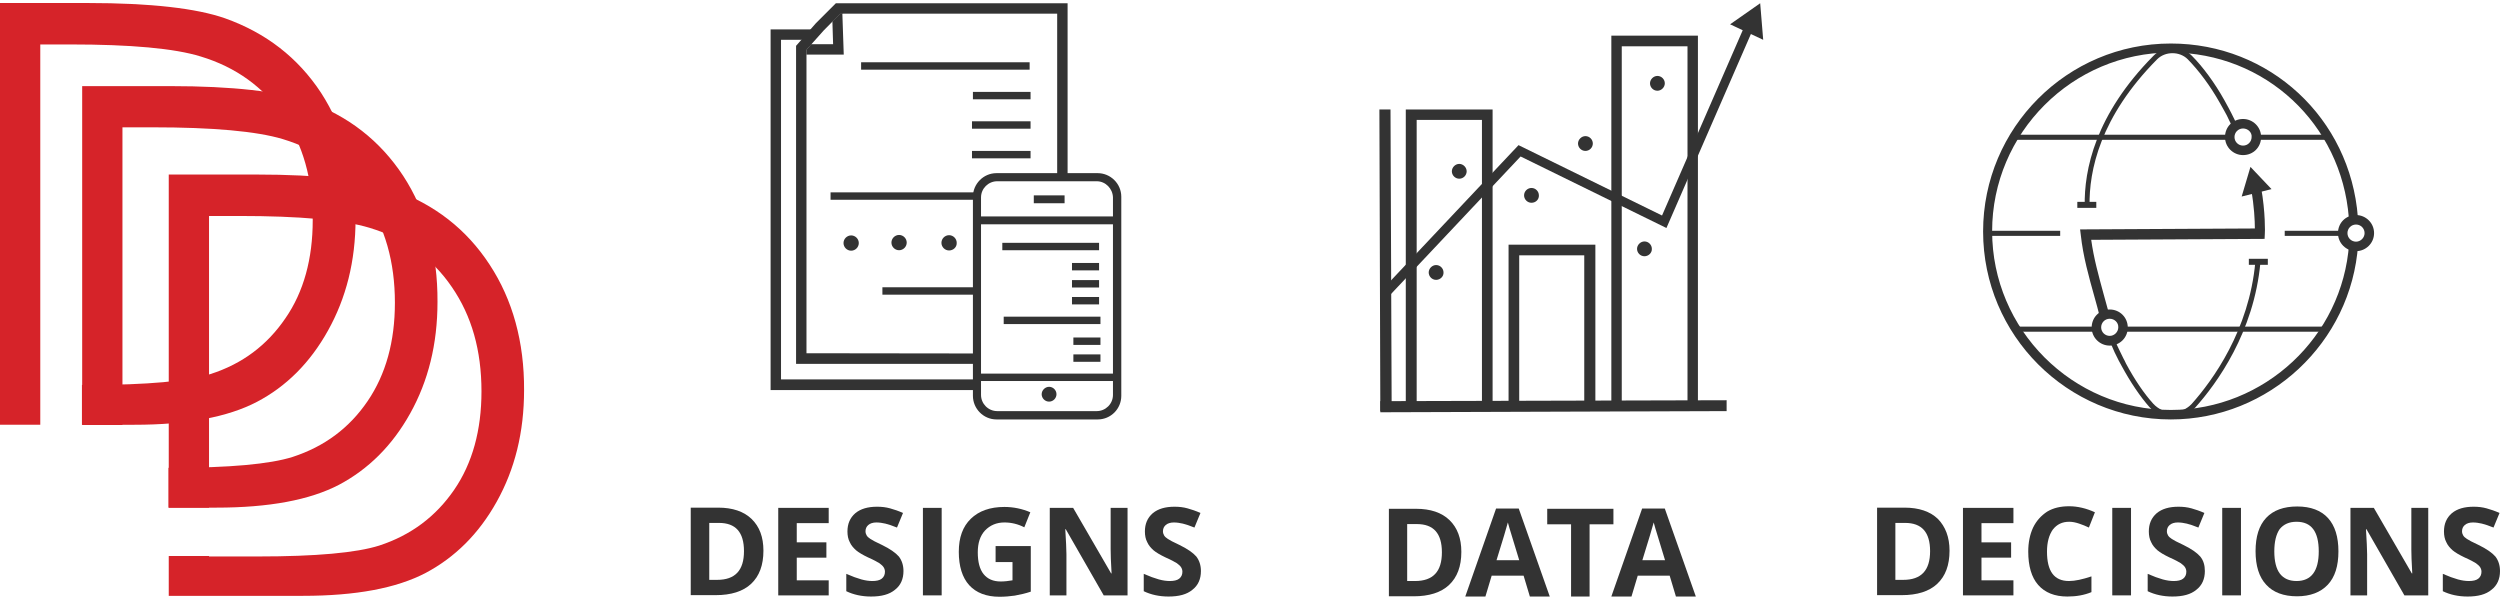 <?xml version="1.0" encoding="utf-8"?>
<!-- Generator: Adobe Illustrator 19.2.1, SVG Export Plug-In . SVG Version: 6.00 Build 0)  -->
<svg version="1.1" id="Layer_1" xmlns="http://www.w3.org/2000/svg" xmlns:xlink="http://www.w3.org/1999/xlink" x="0px" y="0px"
	 viewBox="0 0 1080 259.2" style="enable-background:new 0 0 1080 259.2;" xml:space="preserve">
<style type="text/css">
	.st0{fill:#D62329;}
	.st1{fill:#333333;stroke:#010101;stroke-miterlimit:10;}
	.st2{fill:#333333;}
	.st3{fill:#333333;stroke:#010101;stroke-width:0.822;stroke-miterlimit:10;}
</style>
<g>
	<g>
		<path class="st0" d="M138.7,40.1c-10-15.2-23.8-25.9-41.5-32.2c-12.3-4.3-32-6.6-59.4-6.6H0v182.2h17.4v-17.2v-0.9V19.2h12.9
			c26.2,0,45.1,1.7,56.4,5.2c15.2,4.6,27.1,13.2,35.6,25.6c8.6,12.5,12.8,27.4,12.8,45.1c0,16.7-3.9,31-11.8,42.4
			c-7.9,11.6-18.6,19.7-32.4,24.1c-9.8,3.1-27.2,4.7-52.5,4.7h-3v17.2H58c22.7,0,40.4-3.3,53-9.9s22.9-16.8,30.7-30.8
			s11.9-29.9,11.9-48.2C153.6,73.7,148.6,55.4,138.7,40.1"/>
		<path class="st0" d="M174.2,76c-10-15.2-23.8-26-41.4-32.2c-12.3-4.3-32.2-6.6-59.4-6.6H35.5v146.4h17.4V55h12.9
			c26.2,0,45.1,1.7,56.4,5.1c15.2,4.6,27.1,13.2,35.6,25.6c8.5,12.4,12.8,27.4,12.8,45.1c0,16.7-3.9,30.9-11.8,42.5
			c-7.9,11.6-18.6,19.6-32.4,24.1c-9.8,3.1-27.2,4.7-52.5,4.7h-1.1v17.2h20.7c22.7,0,40.4-3.3,53-9.9c12.6-6.7,22.9-16.8,30.7-30.8
			s11.8-29.9,11.8-48.2C189.1,109.5,184.1,91.2,174.2,76"/>
		<path class="st0" d="M211.5,114.3c-10-15.3-23.8-26-41.4-32.3c-12.3-4.3-32.2-6.6-59.4-6.6H72.9v143.9h17.4v-126h12.9
			c26.2,0,45.1,1.7,56.4,5.1c15.2,4.6,27.1,13.1,35.6,25.6c8.6,12.5,12.8,27.4,12.8,45.1c0,16.7-3.9,31-11.8,42.5
			s-18.6,19.6-32.4,24.1c-9.8,3.1-27.2,4.7-52.5,4.7H90.3v-0.2H72.9v17.2h58c22.8,0,40.4-3.3,53-9.9c12.6-6.7,22.9-16.8,30.7-30.8
			s11.8-29.9,11.8-48.2C226.5,147.8,221.5,129.5,211.5,114.3"/>
	</g>
	<g>
		<g>
			<g>
				<path class="st1" d="M1004.7,165"/>
			</g>
			<g>
				<path class="st1" d="M876.7,165.4"/>
			</g>
			<g>
				<path class="st2" d="M937.8,181.2c-44.7,0-81.1-36.4-81.1-81.2s36.4-81.2,81.1-81.2c42.7,0,77.5,32.3,80.8,75l-3.9,0.3
					c-3.2-40.6-36.2-71.4-76.9-71.4c-42.5,0-77.2,34.7-77.2,77.2s34.7,77.2,77.2,77.2c40.4,0,74.2-31.6,77-71.8l3.9,0.3
					C1015.8,148,980.2,181.2,937.8,181.2z"/>
			</g>
			<g>
				<path class="st3" d="M901.7,98.7"/>
			</g>
			<g>
				<path class="st2" d="M938.6,180.3L938.6,180.3c-3.8,0-7.5-1.6-10-4.4c-4-4.5-8.2-10.7-12.1-17.9c-0.4-0.7-0.8-1.5-1.2-2.2
					c-1.2-2.3-2.4-4.8-3.4-7.3l2-0.9c1,2.4,2.2,4.7,3.4,7.2c0.4,0.7,0.8,1.5,1.1,2.2c3.8,7.1,7.9,13.1,11.8,17.4
					c2.1,2.3,5.1,3.7,8.3,3.7l0,0c3.1,0,6.1-1.3,8.3-3.6c9.1-10.2,24.8-31.8,27.5-61.3l2.2,0.2c-2.8,30.2-18.8,52.2-28.1,62.6
					C946.1,178.7,942.4,180.3,938.6,180.3z"/>
			</g>
			<g>
				<path class="st2" d="M900.6,89c-0.3-15.6,4.5-39.5,29.8-65c2.2-2.2,5.1-3.4,8.2-3.4c3.1,0,6,1.2,8.2,3.4
					c4.8,4.8,9.9,11.7,14.2,19.4c0.6,1.1,1.2,2.2,1.8,3.3c0.4,0.8,0.8,1.5,1.2,2.3c0.5,0.9,2.1,4.3,2.5,5.2l-2,0.9
					c-0.4-0.9-2.1-4.3-2.5-5.2c-0.4-0.8-0.8-1.5-1.2-2.2c-0.6-1.1-1.2-2.2-1.8-3.2c-4.2-7.5-9.2-14.1-13.9-18.9
					c-3.5-3.5-9.7-3.5-13.2,0c-24.7,24.9-29.5,48.2-29.2,63.4H900.6z"/>
			</g>
			<g>
				<rect x="870.9" y="141.1" class="st2" width="34.5" height="2.2"/>
			</g>
			<g>
				<rect x="915.5" y="141.1" class="st2" width="90.6" height="2.2"/>
			</g>
			<g>
				<rect x="858.3" y="99.7" class="st2" width="31.7" height="2.2"/>
			</g>
			<g>
				<rect x="987" y="99.7" class="st2" width="26.4" height="2.2"/>
			</g>
			<g>
				<rect x="871.2" y="58.2" class="st2" width="91.3" height="2.2"/>
			</g>
			<g>
				<rect x="974.8" y="58.2" class="st2" width="31.3" height="2.2"/>
			</g>
			<g>
				<path class="st2" d="M969,67c-4.2,0-7.8-3.4-7.8-7.8s3.4-7.8,7.8-7.8c4.2,0,7.8,3.4,7.8,7.8S973.4,67,969,67z M969,55.5
					c-2.1,0-3.7,1.7-3.7,3.7c0,2.1,1.7,3.7,3.7,3.7c2.1,0,3.7-1.7,3.7-3.7C972.9,57.3,971.2,55.5,969,55.5z"/>
			</g>
			<g>
				<g>
					<path class="st2" d="M907.1,136.8c-0.7-2.9-1.5-5.7-2.3-8.6c-2.4-8.6-4.9-17.4-5.9-26.7l-0.3-2.4l75.5-0.4
						c0-3.2-0.3-9.9-1.6-16.8l4.3-0.8c1.9,10.4,1.7,19.6,1.6,20l-0.1,2.1l-74.9,0.4c1.1,8,3.2,15.5,5.4,23.6
						c0.8,2.9,1.6,5.7,2.4,8.7L907.1,136.8z"/>
				</g>
				<g>
					<g>
						<polygon class="st2" points="981.3,81.7 972.2,72.1 968.4,84.9 						"/>
					</g>
				</g>
			</g>
			<g>
				<path class="st2" d="M910.6,142.9"/>
			</g>
			<g>
				<path class="st2" d="M910.6,142.9"/>
			</g>
			<g>
				<rect x="897.4" y="87.2" class="st2" width="8.2" height="2.6"/>
			</g>
			<g>
				<rect x="971.5" y="111.8" class="st2" width="8.2" height="2.6"/>
			</g>
			<g>
				<path class="st2" d="M911.4,149.3c-4.2,0-7.8-3.4-7.8-7.8s3.4-7.8,7.8-7.8c4.3,0,7.8,3.4,7.8,7.8S915.7,149.3,911.4,149.3z
					 M911.4,137.7c-2.1,0-3.7,1.7-3.7,3.7c0,2.1,1.7,3.7,3.7,3.7c2,0,3.7-1.7,3.7-3.7C915.2,139.4,913.5,137.7,911.4,137.7z"/>
			</g>
			<g>
				<path class="st2" d="M1017.8,108.5c-4.2,0-7.8-3.4-7.8-7.8s3.4-7.8,7.8-7.8c4.2,0,7.8,3.4,7.8,7.8S1022,108.5,1017.8,108.5z
					 M1017.8,97c-2.1,0-3.7,1.7-3.7,3.7c0,2.1,1.7,3.7,3.7,3.7s3.7-1.7,3.7-3.7C1021.5,98.7,1019.9,97,1017.8,97z"/>
			</g>
		</g>
		<g>
			<g>
				<path class="st2" d="M453.2,173.5c-1.8,0-3.2-1.5-3.2-3.2s1.5-3.2,3.2-3.2c1.8,0,3.2,1.5,3.2,3.2S455,173.5,453.2,173.5z"/>
			</g>
			<g>
				<path class="st2" d="M410,108.2c-1.8,0-3.3-1.5-3.3-3.3c0-1.8,1.5-3.3,3.3-3.3s3.3,1.5,3.3,3.3
					C413.4,106.7,411.9,108.2,410,108.2z"/>
			</g>
			<g>
				<path class="st2" d="M388.4,108.1c-1.8,0-3.3-1.5-3.3-3.3c0-1.8,1.5-3.3,3.3-3.3s3.3,1.5,3.3,3.3
					C391.7,106.6,390.2,108.1,388.4,108.1z"/>
			</g>
			<g>
				<path class="st2" d="M367.7,108.3c-1.8,0-3.3-1.5-3.3-3.3c0-1.8,1.5-3.3,3.3-3.3c1.8,0,3.3,1.5,3.3,3.3
					C371,106.8,369.5,108.3,367.7,108.3z"/>
			</g>
			<g>
				<rect x="463.1" y="121" class="st2" width="11.7" height="3.2"/>
			</g>
			<g>
				<rect x="433" y="104.9" class="st2" width="41.8" height="3.2"/>
			</g>
			<g>
				<polyline class="st2" points="351.1,12.7 332.9,12.7 332.9,32 332.9,168.5 423.2,168.5 423.2,166.2 421,166.2 423.2,166.2 
					421,163.9 337.4,163.9 337.4,32 337.4,17.2 351.1,17.2 				"/>
			</g>
			<g>
				<polyline class="st2" points="461.2,77 461.2,1.4 361.1,1.4 352.4,10.1 343.9,19.8 343.9,157.2 423.4,157.2 423.4,154.9 
					422.7,155 422.7,155 422.7,152.7 348.4,152.6 348.4,21.5 355.8,13.2 363,5.9 456.7,5.9 456.7,76.2 				"/>
			</g>
			<g>
				<rect x="372" y="26.9" class="st2" width="72.8" height="3.2"/>
			</g>
			<g>
				<rect x="420.3" y="39.7" class="st2" width="24.9" height="3.2"/>
			</g>
			<g>
				<rect x="419.9" y="52.4" class="st2" width="25.3" height="3.2"/>
			</g>
			<g>
				<rect x="419.9" y="65.2" class="st2" width="25.3" height="3.2"/>
			</g>
			<g>
				<rect x="381.2" y="124.1" class="st2" width="42.2" height="3.2"/>
			</g>
			<g>
				<rect x="358.8" y="83.1" class="st2" width="64.6" height="3.2"/>
			</g>
			<g>
				<rect x="422.1" y="94.1" class="st2" width="60.5" height="2.3"/>
			</g>
			<g>
				<path class="st2" d="M420.3,171V85c0-5.5,4.5-10.2,10.2-10.2h43.7c5.5,0,10.2,4.5,10.2,10.2v86c0,5.6-4.5,10.2-10.2,10.2h-43.7
					C424.8,181.2,420.3,176.5,420.3,171z M473.8,78.3h-43c-3.8,0-7,3.1-7,7v85.3c0,3.8,3.1,7,7,7h43c3.8,0,7-3.1,7-7V85.3
					C480.7,81.5,477.6,78.3,473.8,78.3z"/>
			</g>
			<g>
				<rect x="423.4" y="93.5" class="st2" width="59.7" height="3.4"/>
			</g>
			<g>
				<rect x="446.6" y="84.4" class="st2" width="13.3" height="3.4"/>
			</g>
			<g>
				<rect x="421.7" y="161.4" class="st2" width="60.6" height="3.2"/>
			</g>
			<g>
				<rect x="463.1" y="113.6" class="st2" width="11.7" height="3.2"/>
			</g>
			<g>
				<rect x="463.1" y="128.3" class="st2" width="11.7" height="3.2"/>
			</g>
			<g>
				<rect x="433.6" y="136.8" class="st2" width="41.8" height="3.2"/>
			</g>
			<g>
				<rect x="463.7" y="145.8" class="st2" width="11.7" height="3.2"/>
			</g>
			<g>
				<rect x="463.7" y="153.1" class="st2" width="11.7" height="3.2"/>
			</g>
			<g>
				<polygon class="st2" points="363.9,5.9 363,5.9 359.6,9.3 359.9,19.1 350.4,19.1 348.4,21.5 348.4,23.6 364.5,23.6 				"/>
			</g>
			<g>
				<path class="st2" d="M346.1,19.1v2.2v2.2h2.2v-2.1l2-2.3h-2.2H346.1L346.1,19.1z M363.9,4.7l-4.4,0.1l0,0l0.1,2.2l0.1,2.2
					l3.3-3.3h1L363.9,4.7L363.9,4.7z"/>
			</g>
		</g>
	</g>
	<g>
		<g>
			<path class="st2" d="M329.8,237.9c0,6.3-1.8,11-5.3,14.3c-3.5,3.3-8.7,4.9-15.3,4.9h-10.8v-37.8h11.9c6.1,0,11,1.6,14.4,4.9
				C328.1,227.5,329.8,232,329.8,237.9z M321.4,238.1c0-8.2-3.6-12.2-10.8-12.2h-4.2v24.6h3.4C317.6,250.5,321.4,246.4,321.4,238.1z
				"/>
		</g>
		<g>
			<path class="st2" d="M358,257.2h-21.8v-37.8H358v6.6h-13.8v8.3H357v6.6h-12.8v9.8H358V257.2z"/>
		</g>
		<g>
			<path class="st2" d="M390.3,246.7c0,3.4-1.2,6.2-3.7,8.1c-2.4,2-5.8,2.9-10.3,2.9c-4,0-7.6-0.8-10.7-2.3v-7.5
				c2.5,1.1,4.7,1.9,6.5,2.4c1.8,0.5,3.4,0.7,4.8,0.7c1.7,0,3.1-0.3,4-1c0.9-0.7,1.4-1.7,1.4-3c0-0.7-0.2-1.4-0.6-2
				c-0.4-0.6-1-1.1-1.8-1.7c-0.8-0.5-2.4-1.4-4.9-2.5c-2.3-1.1-4-2.1-5.2-3.1c-1.1-1-2.1-2.1-2.7-3.5c-0.7-1.3-1-2.9-1-4.6
				c0-3.3,1.1-5.9,3.4-7.9c2.3-1.9,5.4-2.8,9.4-2.8c2,0,3.8,0.2,5.6,0.7c1.8,0.5,3.6,1.1,5.6,2l-2.6,6.3c-2-0.8-3.7-1.4-5-1.7
				s-2.6-0.5-3.9-0.5c-1.5,0-2.7,0.4-3.5,1.1c-0.8,0.7-1.2,1.6-1.2,2.7c0,0.7,0.2,1.3,0.5,1.8c0.3,0.5,0.8,1,1.6,1.5
				c0.7,0.5,2.4,1.4,5,2.6c3.5,1.7,5.9,3.4,7.3,5C389.6,242.1,390.3,244.2,390.3,246.7z"/>
		</g>
		<g>
			<path class="st2" d="M398.7,257.2v-37.8h8.1v37.8H398.7z"/>
			<path class="st2" d="M430.3,235.9h15v19.7c-2.4,0.8-4.7,1.3-6.9,1.7c-2.1,0.3-4.3,0.5-6.6,0.5c-5.7,0-10.1-1.7-13.1-5
				c-3-3.3-4.5-8.2-4.5-14.4c0-6.2,1.7-10.9,5.2-14.3c3.5-3.4,8.4-5.1,14.5-5.1c3.9,0,7.7,0.8,11.2,2.3l-2.6,6.5
				c-2.7-1.4-5.6-2.1-8.6-2.1c-3.4,0-6.2,1.2-8.4,3.5c-2.1,2.3-3.1,5.4-3.1,9.4c0,4.1,0.8,7.3,2.5,9.4s4.1,3.2,7.4,3.2
				c1.7,0,3.3-0.2,5.1-0.5v-7.9h-7.3V235.9z"/>
			<path class="st2" d="M487,257.2h-10.2l-16.4-28.6h-0.2c0.3,5,0.5,8.7,0.5,10.8v17.8h-7.2v-37.8h10.1l16.4,28.3h0.2
				c-0.3-4.9-0.4-8.4-0.4-10.4v-17.9h7.3v37.8H487z"/>
			<path class="st2" d="M518.8,246.7c0,3.4-1.2,6.2-3.7,8.1c-2.4,2-5.8,2.9-10.3,2.9c-4,0-7.6-0.8-10.7-2.3v-7.5
				c2.5,1.1,4.7,1.9,6.5,2.4c1.8,0.5,3.4,0.7,4.8,0.7c1.7,0,3.1-0.3,4-1c0.9-0.7,1.4-1.7,1.4-3c0-0.7-0.2-1.4-0.6-2
				c-0.4-0.6-1-1.1-1.8-1.7c-0.8-0.5-2.4-1.4-4.9-2.5c-2.3-1.1-4-2.1-5.2-3.1c-1.1-1-2.1-2.1-2.7-3.5c-0.7-1.3-1-2.9-1-4.6
				c0-3.3,1.1-5.9,3.4-7.9c2.3-1.9,5.4-2.8,9.4-2.8c2,0,3.8,0.2,5.6,0.7c1.8,0.5,3.6,1.1,5.6,2l-2.6,6.3c-2-0.8-3.7-1.4-5-1.7
				c-1.3-0.3-2.6-0.5-3.9-0.5c-1.5,0-2.7,0.4-3.5,1.1c-0.8,0.7-1.2,1.6-1.2,2.7c0,0.7,0.2,1.3,0.5,1.8c0.3,0.5,0.8,1,1.6,1.5
				c0.7,0.5,2.4,1.4,5,2.6c3.5,1.7,5.9,3.4,7.3,5C518.1,242.1,518.8,244.2,518.8,246.7z"/>
		</g>
	</g>
	<g>
		<g>
			<path class="st2" d="M842.2,237.9c0,6.3-1.8,11-5.3,14.3c-3.5,3.3-8.7,4.9-15.3,4.9h-10.7v-37.8h11.9c6.1,0,11,1.6,14.4,4.9
				C840.4,227.5,842.2,232,842.2,237.9z M833.8,238.1c0-8.2-3.6-12.2-10.8-12.2h-4.2v24.6h3.4C830,250.5,833.8,246.4,833.8,238.1z"
				/>
		</g>
		<g>
			<path class="st2" d="M869.8,257.2H848v-37.8h21.8v6.6H856v8.3h12.8v6.6H856v9.8h13.8V257.2z"/>
		</g>
		<g>
			<path class="st2" d="M893.9,225.4c-3,0-5.3,1.1-7.1,3.4c-1.6,2.3-2.5,5.4-2.5,9.5c0,8.5,3.1,12.7,9.5,12.7c2.6,0,5.8-0.7,9.7-2
				v6.8c-3.1,1.3-6.6,1.9-10.4,1.9c-5.5,0-9.7-1.7-12.6-5c-2.9-3.3-4.3-8.2-4.3-14.4c0-3.9,0.7-7.4,2.1-10.4
				c1.4-2.9,3.5-5.2,6.1-6.9c2.7-1.6,5.8-2.3,9.5-2.3c3.6,0,7.4,0.9,11.1,2.6l-2.6,6.6c-1.4-0.7-2.8-1.2-4.2-1.7
				C896.7,225.7,895.3,225.4,893.9,225.4z"/>
		</g>
		<g>
			<path class="st2" d="M912.5,257.2v-37.8h8.1v37.8H912.5z"/>
		</g>
		<g>
			<path class="st2" d="M952.5,246.7c0,3.4-1.2,6.2-3.7,8.1c-2.4,2-5.8,2.9-10.3,2.9c-4,0-7.6-0.8-10.7-2.3v-7.5
				c2.5,1.1,4.7,1.9,6.5,2.4c1.8,0.5,3.4,0.7,4.8,0.7c1.7,0,3.1-0.3,4-1c0.9-0.7,1.4-1.7,1.4-3c0-0.7-0.2-1.4-0.6-2
				c-0.4-0.6-1-1.1-1.8-1.7c-0.8-0.5-2.4-1.4-4.9-2.5c-2.3-1.1-4-2.1-5.2-3.1c-1.1-1-2.1-2.1-2.7-3.5c-0.7-1.3-1-2.9-1-4.6
				c0-3.3,1.1-5.9,3.4-7.9c2.3-1.9,5.4-2.8,9.4-2.8c2,0,3.8,0.2,5.6,0.7c1.8,0.5,3.6,1.1,5.6,2l-2.6,6.3c-2-0.8-3.7-1.4-5-1.7
				s-2.6-0.5-3.9-0.5c-1.5,0-2.7,0.4-3.5,1.1c-0.8,0.7-1.2,1.6-1.2,2.7c0,0.7,0.2,1.3,0.5,1.8c0.3,0.5,0.8,1,1.6,1.5
				c0.7,0.5,2.4,1.4,5,2.6c3.5,1.7,5.9,3.4,7.3,5C951.9,242.1,952.5,244.2,952.5,246.7z"/>
		</g>
		<g>
			<path class="st2" d="M960,257.2v-37.8h8.1v37.8H960z"/>
		</g>
		<g>
			<path class="st2" d="M1010.2,238.2c0,6.3-1.5,11.1-4.6,14.4c-3.1,3.3-7.6,5-13.3,5c-5.8,0-10.3-1.7-13.3-5
				c-3.1-3.3-4.6-8.2-4.6-14.5c0-6.3,1.5-11.1,4.6-14.4c3.1-3.3,7.6-4.9,13.4-4.9c5.8,0,10.3,1.7,13.3,5S1010.2,231.9,1010.2,238.2z
				 M982.5,238.2c0,4.2,0.8,7.5,2.4,9.6s4,3.2,7.2,3.2c6.3,0,9.6-4.2,9.6-12.8c0-8.6-3.2-12.8-9.6-12.8c-3.2,0-5.6,1.1-7.3,3.2
				C983.3,230.8,982.5,234,982.5,238.2z"/>
		</g>
		<g>
			<path class="st2" d="M1048.9,257.2h-10.2l-16.4-28.6h-0.2c0.3,5,0.5,8.7,0.5,10.8v17.8h-7.2v-37.8h10.1l16.4,28.3h0.2
				c-0.3-4.9-0.4-8.4-0.4-10.4v-17.9h7.3v37.8H1048.9z"/>
			<path class="st2" d="M1080,246.7c0,3.4-1.2,6.2-3.7,8.1c-2.4,2-5.8,2.9-10.3,2.9c-4,0-7.6-0.8-10.7-2.3v-7.5
				c2.5,1.1,4.7,1.9,6.5,2.4c1.8,0.5,3.4,0.7,4.8,0.7c1.7,0,3.1-0.3,4-1c0.9-0.7,1.4-1.7,1.4-3c0-0.7-0.2-1.4-0.6-2
				c-0.4-0.6-1-1.1-1.8-1.7c-0.8-0.5-2.4-1.4-4.9-2.5c-2.3-1.1-4-2.1-5.2-3.1c-1.1-1-2.1-2.1-2.7-3.5c-0.7-1.3-1-2.9-1-4.6
				c0-3.3,1.1-5.9,3.4-7.9c2.3-1.9,5.4-2.8,9.4-2.8c2,0,3.8,0.2,5.6,0.7c1.8,0.5,3.6,1.1,5.6,2l-2.6,6.3c-2-0.8-3.7-1.4-5-1.7
				c-1.3-0.3-2.6-0.5-3.9-0.5c-1.5,0-2.7,0.4-3.5,1.1c-0.8,0.7-1.2,1.6-1.2,2.7c0,0.7,0.2,1.3,0.5,1.8c0.3,0.5,0.8,1,1.6,1.5
				c0.7,0.5,2.4,1.4,5,2.6c3.5,1.7,5.9,3.4,7.3,5C1079.3,242.1,1080,244.2,1080,246.7z"/>
		</g>
	</g>
	<g>
		<g>
			<g>
				<path class="st2" d="M631.3,238.4c0,6.3-1.8,11-5.3,14.3c-3.5,3.3-8.7,4.9-15.3,4.9H600v-37.8h11.8c6.1,0,11,1.6,14.4,4.9
					C629.6,228,631.3,232.6,631.3,238.4z M622.9,238.6c0-8.2-3.6-12.2-10.8-12.2h-4.2V251h3.4C619.1,251,622.9,246.9,622.9,238.6z"
					/>
			</g>
			<g>
				<path class="st2" d="M660.9,257.7l-2.7-9h-13.8l-2.7,9H633l13.3-38h9.8l13.4,38H660.9z M656.3,242c-2.5-8.2-3.9-12.8-4.2-13.8
					c-0.3-1.1-0.5-1.9-0.7-2.5c-0.6,2.2-2.2,7.7-4.9,16.3H656.3z"/>
			</g>
			<g>
				<path class="st2" d="M686.8,257.7h-8.1v-31.2h-10.3v-6.7H697v6.7h-10.3v31.2H686.8z"/>
			</g>
			<g>
				<path class="st2" d="M724,257.7l-2.7-9h-13.8l-2.7,9h-8.7l13.3-38h9.8l13.4,38H724z M719.3,242c-2.5-8.2-3.9-12.8-4.2-13.8
					c-0.3-1.1-0.5-1.9-0.7-2.5c-0.6,2.2-2.2,7.7-4.9,16.3H719.3z"/>
			</g>
		</g>
		<g>
			<g>
				<path class="st2" d="M684.9,65.2c-1.8,0-3.2-1.5-3.2-3.2s1.5-3.2,3.2-3.2c1.8,0,3.2,1.5,3.2,3.2S686.7,65.2,684.9,65.2z"/>
			</g>
			<g>
				<path class="st2" d="M661.6,87.6c-1.8,0-3.2-1.5-3.2-3.2c0-1.8,1.5-3.2,3.2-3.2c1.8,0,3.2,1.5,3.2,3.2
					C664.9,86.1,663.5,87.6,661.6,87.6z"/>
			</g>
			<g>
				<path class="st2" d="M630.4,77.2c-1.8,0-3.2-1.5-3.2-3.2c0-1.7,1.5-3.2,3.2-3.2c1.7,0,3.2,1.5,3.2,3.2
					C633.6,75.7,632.2,77.2,630.4,77.2z"/>
			</g>
			<g>
				<path class="st2" d="M620.4,120.9c-1.8,0-3.2-1.5-3.2-3.2c0-1.7,1.5-3.2,3.2-3.2c1.8,0,3.2,1.5,3.2,3.2
					C623.7,119.4,622.2,120.9,620.4,120.9z"/>
			</g>
			<g>
				<polygon class="st2" points="596.3,178.1 745.9,177.6 745.9,172.9 596.3,173.3 				"/>
			</g>
			<g>
				<polygon class="st2" points="595.9,47.3 596.3,177.6 601.2,177.6 600.7,47.3 				"/>
			</g>
			<g>
				<polygon class="st2" points="644.8,176.2 640.2,176.2 640.2,51.8 612,51.8 612,174.4 607.3,174.4 607.3,47.3 644.8,47.3 				"/>
			</g>
			<g>
				<polygon class="st2" points="689.2,175.3 684.4,175.3 684.4,110.3 656.3,110.3 656.3,175 651.7,175 651.7,105.7 689.2,105.7 
									"/>
			</g>
			<g>
				<polygon class="st2" points="733.5,176.2 729,176.2 729,20 700.6,20 700.6,175.6 696.1,175.6 696.1,15.4 733.5,15.4 				"/>
			</g>
			<g>
				<path class="st2" d="M710.4,110.7c-1.8,0-3.2-1.5-3.2-3.2c0-1.7,1.5-3.2,3.2-3.2c1.8,0,3.2,1.5,3.2,3.2
					C713.7,109.2,712.2,110.7,710.4,110.7z"/>
			</g>
			<g>
				<circle class="st2" cx="630.4" cy="73.9" r="1.1"/>
			</g>
			<g>
				<g>
					<polygon class="st2" points="599.8,128.2 596.8,125.5 656,62.7 718,93.1 753.8,10.9 757.3,12.6 719.9,98.5 656.9,67.6 					"/>
				</g>
				<g>
					<g>
						<polygon class="st2" points="761.7,17.2 760.4,1.4 747.4,10.5 						"/>
					</g>
				</g>
			</g>
			<g>
				<path class="st2" d="M716,39.2c-1.8,0-3.2-1.5-3.2-3.2s1.5-3.2,3.2-3.2c1.8,0,3.2,1.5,3.2,3.2S717.7,39.2,716,39.2z"/>
			</g>
		</g>
	</g>
</g>
</svg>
